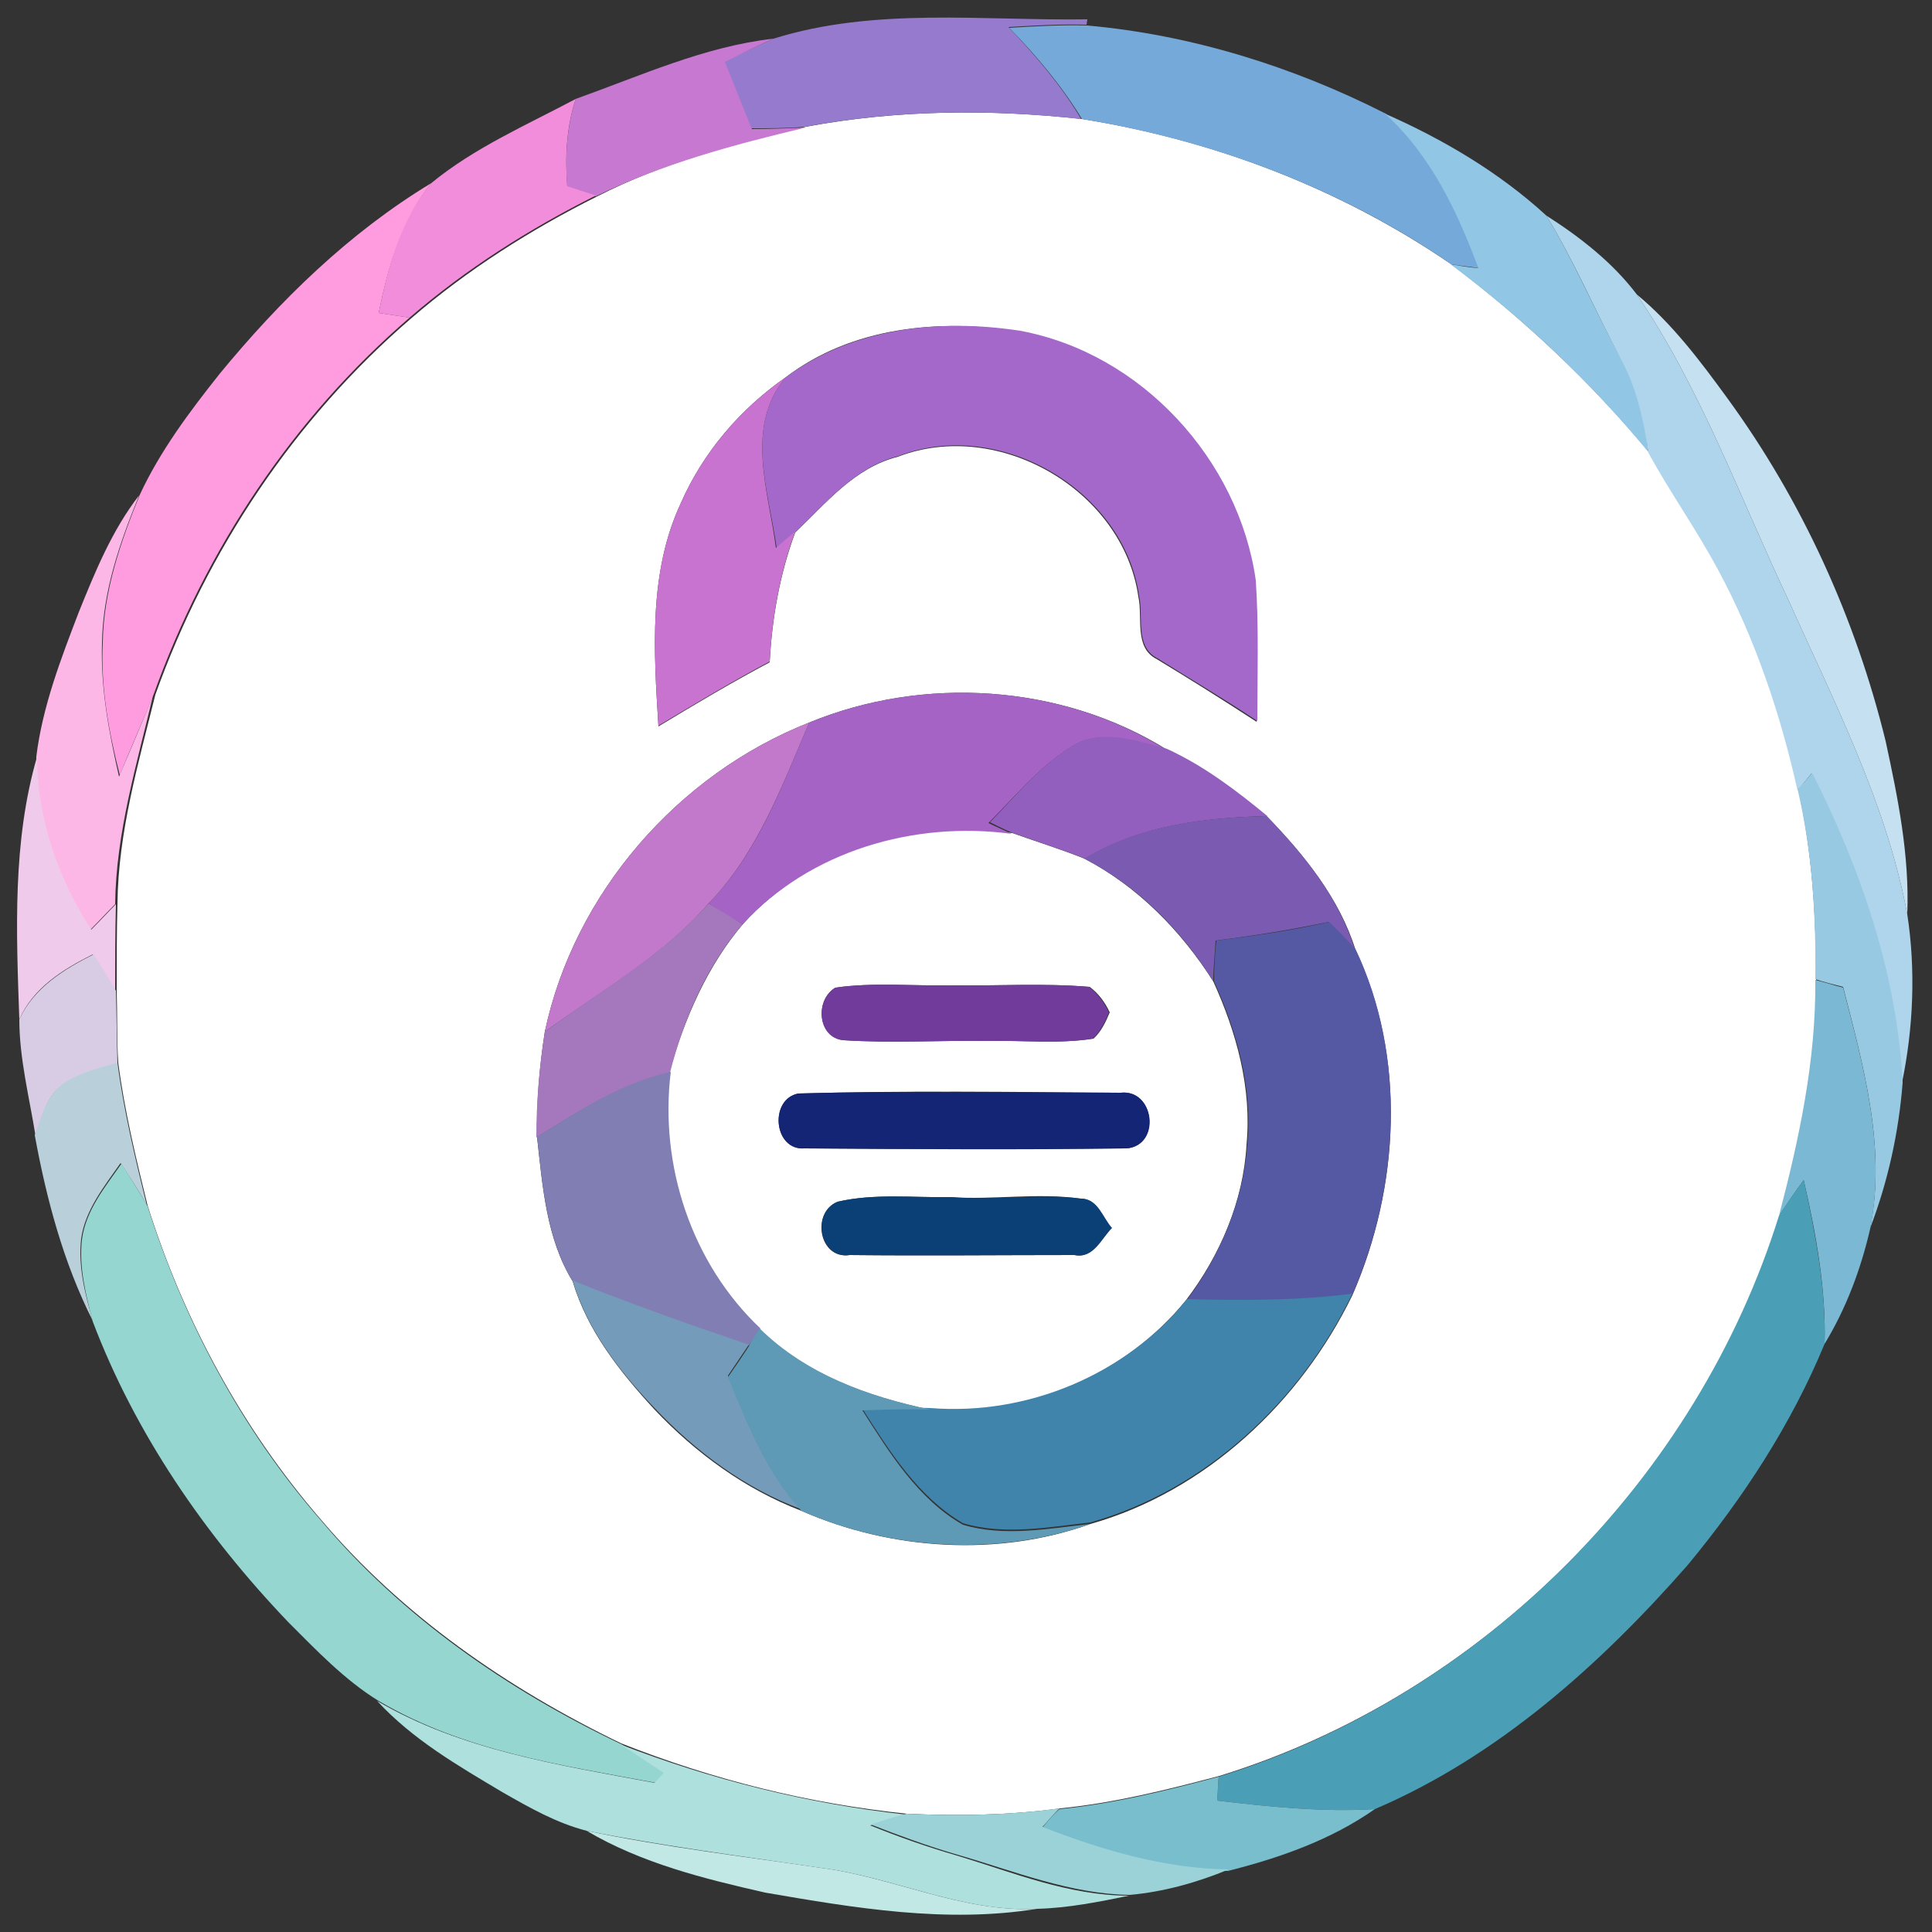 <?xml version="1.0" encoding="utf-8"?>
<!-- Generator: Adobe Illustrator 26.0.3, SVG Export Plug-In . SVG Version: 6.00 Build 0)  -->
<svg version="1.1" id="Layer_1" xmlns="http://www.w3.org/2000/svg" xmlns:xlink="http://www.w3.org/1999/xlink" x="0px" y="0px"
	 viewBox="0 0 250 250" style="enable-background:new 0 0 250 250;" xml:space="preserve">
<rect x="0" y="0" width="250" height="250" fill="#333333" stroke="none"/>
<style type="text/css">
	.st0{fill:#FFFFFF;}
	.st1{fill:#967ACE;}
	.st2{fill:#75A9DA;}
	.st3{fill:#C778D1;}
	.st4{fill:#F28DDB;}
	.st5{fill:#92C6E5;}
	.st6{fill:#FF9CE0;}
	.st7{fill:#AED5EC;}
	.st8{fill:#C4E0F1;}
	.st9{fill:#A468CA;}
	.st10{fill:#C873D0;}
	.st11{fill:#FDB7E7;}
	.st12{fill:#A564C5;}
	.st13{fill:#C279CB;}
	.st14{fill:#935FBE;}
	.st15{fill:#F0CAEB;}
	.st16{fill:#98C9E2;}
	.st17{fill:#7B5BB2;}
	.st18{fill:#A577BD;}
	.st19{fill:#5558A3;}
	.st20{fill:#D7CCE3;}
	.st21{fill:#7AB8D4;}
	.st22{fill:#713B9C;}
	.st23{fill:#B9D0DB;}
	.st24{fill:#807EB3;}
	.st25{fill:#142575;}
	.st26{fill:#95D6D1;}
	.st27{fill:#4A9FB6;}
	.st28{fill:#0B4077;}
	.st29{fill:#749BB9;}
	.st30{fill:#4084AB;}
	.st31{fill:#5E9AB5;}
	.st32{fill:#AEE0DD;}
	.st33{fill:#78BECC;}
	.st34{fill:#9AD2D8;}
	.st35{fill:#C2E8E5;}
</style>
<g id="_x23_ffffffff">
	<path class="st0" d="M104.3,16.4c11.8-2.2,23.8-2.3,35.7-1c17,2.7,33.5,9,47.8,18.8c9.4,7.1,18,15.2,25.6,24.3
		c2.8,5.1,6.3,10,9,15.1c4.8,9,8.1,18.7,10.3,28.6c1.8,8,2.3,16.3,2.3,24.6c0.1,10.3-2.1,20.5-4.7,30.5c-10.6,34-38.5,62-72.5,72.5
		c-6.8,1.8-13.6,3.5-20.6,4.2c-6.6,0.9-13.2,1-19.8,0.7c-12.7-1.3-25.1-4.4-37-9.1c-14.7-7.1-28.3-16.5-38.9-29
		c-10.2-11.8-17.7-25.7-22.4-40.6c-1.5-6.1-3-12.3-3.8-18.5c-0.2-3.1-0.1-6.2-0.2-9.4c0-3.7,0-7.5,0.1-11.2c0.1-9.2,2.7-18.1,4.9-27
		c6.7-18.7,18-35.7,33.1-48.7c7.3-6.3,15.5-11.5,24.1-15.8C85.7,21.1,95,18.6,104.3,16.4 M101.7,48.8c-5.9,4.1-10.7,9.7-13.6,16.3
		c-4.2,9-3.5,19.2-2.9,28.9c4.8-2.9,9.5-5.7,14.4-8.3c0.3-5.7,1.3-11.4,3.3-16.8c4-3.8,7.7-8.4,13.3-9.8c13-5,29.1,4.3,31.1,18.1
		c0.6,2.7-0.6,6.6,2.4,8.1c4.3,2.6,8.6,5.3,12.9,8.1c0-6.1,0.3-12.1-0.2-18.2c-2.2-15.7-14.9-29.4-30.5-32.3
		C121.6,41.2,110.2,42.3,101.7,48.8 M104.7,93.5c-17,6.7-30.4,22.1-34.2,40c-0.7,4.5-1.1,9.1-1,13.7c0.7,6.3,1.2,13.1,4.6,18.6
		c1.9,6.4,6.1,11.7,10.6,16.6c5.3,5.6,11.7,10.3,19,13.1c11.6,5.1,25.4,6,37.4,1.7c14.9-4.2,27.2-15.8,33.9-29.6
		c6.1-14,7-30.7,0.4-44.7c-2.1-6.7-6.6-12.2-11.4-17.2c-4.1-3.3-8.2-6.5-13-8.7C137.3,88.5,119.5,87.4,104.7,93.5z"/>
	<path class="st0" d="M96.2,119.5c8.7-9.6,22.2-13.4,34.8-11.7c3.1,1.1,6.3,2.1,9.3,3.3c6.9,3.6,12.5,9.3,16.7,15.9
		c3,6.6,5,13.8,4.3,21.1c-0.4,7.3-3.4,14.3-7.8,20.1c-7.9,9.8-20.7,15.1-33.2,14.2c-8.1-1.7-16.1-4.6-22.1-10.5
		c-8.8-8.4-13.1-21.1-11.6-33.2C88.6,131.8,91.5,125,96.2,119.5 M108.1,127.8c-2.7,1.6-2.3,6.5,1.1,6.8c6.2,0.4,12.5,0,18.8,0.1
		c4.5-0.1,9,0.4,13.5-0.3c1-0.9,1.6-2.2,2.1-3.4c-0.6-1.3-1.5-2.5-2.6-3.3c-6-0.5-12-0.1-17.9-0.2C118,127.6,113,127.1,108.1,127.8
		 M103.3,141.5c-3.8,0.8-3.2,7.4,0.8,7.1c13.9,0.1,27.8,0.1,41.7,0c4.4-0.4,3.6-7.7-0.8-7.2C131.1,141.3,117.2,141.1,103.3,141.5
		 M108.4,155.5c-3.5,1.4-2.4,7.5,1.5,6.9c9.7,0.1,19.4,0,29.1,0c2.4,0.5,3.4-2.1,4.8-3.5c-1.2-1.4-1.8-3.8-4-3.8
		c-5.6-0.8-11.2,0.2-16.9-0.2C118.2,155,113.2,154.4,108.4,155.5z"/>
</g>
<g id="_x23_967aceff">
	<path class="st1" d="M100.1,5c13.1-4.1,27.1-2.3,40.6-2.5l-0.1,0.7c-3.4-0.1-6.7,0.1-10.1,0.3c3.5,3.7,6.8,7.5,9.4,11.9
		c-11.9-1.3-23.9-1.2-35.7,1c-2.3,0.2-4.7,0.2-7,0.2c-1.2-2.9-2.3-5.8-3.5-8.7C95.9,7,98,5.9,100.1,5z"/>
</g>
<g id="_x23_75a9daff">
	<path class="st2" d="M130.6,3.6c3.3-0.2,6.7-0.4,10.1-0.3c13.4,1.2,26.6,5.3,38.6,11.4c5.9,5.3,9.4,12.7,12.1,20
		c-1.2-0.2-2.4-0.3-3.6-0.5c-14.2-9.8-30.7-16-47.8-18.8C137.4,11.1,134.1,7.2,130.6,3.6z"/>
</g>
<g id="_x23_c778d1ff">
	<path class="st3" d="M74.5,12.8c8.4-3,16.7-6.8,25.6-7.8C98,5.9,95.9,7,93.8,8c1.2,2.9,2.3,5.8,3.5,8.7c2.3,0,4.7-0.1,7-0.2
		c-9.3,2.2-18.6,4.7-27.2,8.9c-1.2-0.4-2.5-0.8-3.7-1.2C73.1,20.4,73.3,16.5,74.5,12.8z"/>
</g>
<g id="_x23_f28ddbff">
	<path class="st4" d="M55.8,23.7c5.6-4.6,12.3-7.5,18.7-10.9c-1.2,3.6-1.4,7.5-1.1,11.3c1.2,0.4,2.5,0.8,3.7,1.2
		c-8.6,4.3-16.8,9.5-24.1,15.8c-1.3-0.2-2.7-0.4-4-0.6C50.2,34.6,51.8,28.5,55.8,23.7z"/>
</g>
<g id="_x23_92c6e5ff">
	<path class="st5" d="M179.2,14.7c7.5,3.3,14.8,7.6,20.9,13.2c3.6,5.9,6.3,12.4,9.6,18.4c2.1,3.7,3.1,7.9,3.6,12.2
		c-7.5-9.1-16.1-17.2-25.6-24.3c1.2,0.2,2.4,0.4,3.6,0.5C188.6,27.4,185.1,20,179.2,14.7z"/>
</g>
<g id="_x23_ff9ce0ff">
	<path class="st6" d="M28.4,48.4c7.8-9.5,16.8-18.3,27.4-24.7c-3.9,4.8-5.6,10.9-6.8,16.8c1.3,0.2,2.7,0.4,4,0.6
		c-15.1,13-26.4,30-33.1,48.7c-1.4,3.5-3,7-4.4,10.5C14.1,94.8,13,89,13.3,83.1c0.1-6.6,2.3-13,4.8-19.1
		C20.7,58.4,24.5,53.3,28.4,48.4z"/>
</g>
<g id="_x23_aed5ecff">
	<path class="st7" d="M200.1,27.9c4.4,2.8,8.6,6.1,11.7,10.2c8.3,12.2,13.3,26.2,19.6,39.5c5.9,13.2,12.7,26.3,15.4,40.7
		c1.1,7.2,0.8,14.7-0.7,21.9c-0.7-14.1-5.4-27.7-11.7-40.1c-0.5,0.6-1.4,1.7-1.8,2.2c-2.2-9.9-5.5-19.7-10.3-28.6
		c-2.8-5.2-6.2-10-9-15.1c-0.6-4.2-1.5-8.4-3.6-12.2C206.4,40.2,203.7,33.8,200.1,27.9z"/>
</g>
<g id="_x23_c4e0f1ff">
	<path class="st8" d="M211.8,38.1c4.6,3.8,8.2,8.6,11.7,13.4c9.7,13.3,16.6,28.5,20.5,44.4c1.6,7.4,3.1,14.8,2.8,22.4
		c-2.7-14.4-9.5-27.5-15.4-40.7C225.1,64.3,220.1,50.3,211.8,38.1z"/>
</g>
<g id="_x23_a468caff">
	<path class="st9" d="M101.7,48.8c8.6-6.4,19.9-7.6,30.3-6c15.7,2.9,28.3,16.7,30.5,32.3c0.4,6.1,0.2,12.1,0.2,18.2
		c-4.2-2.8-8.6-5.4-12.9-8.1c-3-1.5-1.8-5.4-2.4-8.1c-2-13.8-18.2-23.1-31.1-18.1c-5.6,1.4-9.3,6-13.3,9.8c-0.8,0.7-1.6,1.4-2.5,2.1
		C99.5,63.7,96.3,55.1,101.7,48.8z"/>
</g>
<g id="_x23_c873d0ff">
	<path class="st10" d="M88.1,65.1c2.9-6.6,7.7-12.2,13.6-16.3c-5.4,6.3-2.2,14.9-1.3,22.1c0.8-0.7,1.6-1.4,2.5-2.1
		c-2,5.4-3,11.1-3.3,16.8c-4.9,2.6-9.7,5.5-14.4,8.3C84.6,84.3,83.9,74.1,88.1,65.1z"/>
</g>
<g id="_x23_fdb7e7ff">
	<path class="st11" d="M10.2,79.2c2.1-5.2,4.3-10.6,7.8-15.1c-2.5,6.1-4.7,12.4-4.8,19.1c-0.2,5.8,0.9,11.6,2.2,17.3
		c1.5-3.5,3-7,4.4-10.5c-2.1,8.9-4.8,17.8-4.9,27c-1.1,1.1-2.1,2.2-3.2,3.3c-4.3-6.7-7-14.4-7-22.4C5.5,91.4,7.9,85.2,10.2,79.2z"/>
</g>
<g id="_x23_a564c5ff">
	<path class="st12" d="M104.7,93.5c14.8-6.1,32.6-5,46.2,3.5c-3.9-1.1-8.6-2.8-12.4-0.3c-4.1,2.6-7.2,6.4-10.6,9.8
		c1,0.5,2,0.9,3,1.4c-12.6-1.7-26.1,2.2-34.8,11.7c-1.5-0.9-3-1.8-4.4-2.7C98.1,110.3,101.2,101.7,104.7,93.5z"/>
</g>
<g id="_x23_c279cbff">
	<path class="st13" d="M70.5,133.5c3.8-17.9,17.2-33.3,34.2-40c-3.5,8.2-6.7,16.9-13,23.4C85.8,123.7,77.8,128.2,70.5,133.5z"/>
</g>
<g id="_x23_935fbeff">
	<path class="st14" d="M138.6,96.6c3.8-2.4,8.4-0.8,12.4,0.3c4.8,2.2,9,5.4,13,8.7c-8.1,0.2-16.5,1.2-23.6,5.5
		c-3.1-1.2-6.2-2.2-9.3-3.3c-1-0.4-2-0.9-3-1.4C131.4,103,134.5,99.2,138.6,96.6z"/>
</g>
<g id="_x23_f0caebff">
	<path class="st15" d="M2.5,131.9c-0.4-11.4-0.9-23,2.3-34c0,8,2.7,15.7,7,22.4c1.1-1.1,2.1-2.2,3.2-3.3c-0.1,3.7-0.1,7.5-0.1,11.2
		c-0.9-1.6-1.9-3.1-2.9-4.7C8.2,125.4,4.3,127.8,2.5,131.9z"/>
</g>
<g id="_x23_98c9e2ff">
	<path class="st16" d="M234.5,100c6.3,12.5,11,26.1,11.7,40.1c-0.5,6.4-1.9,12.8-4.2,18.8c2.1-10.5-0.9-21-3.5-31.2
		c-1.2-0.3-2.4-0.6-3.6-1c0.1-8.2-0.4-16.5-2.3-24.6C233.1,101.7,234,100.6,234.5,100z"/>
</g>
<g id="_x23_7b5bb2ff">
	<path class="st17" d="M140.3,111.1c7.1-4.3,15.5-5.3,23.6-5.5c4.8,4.9,9.3,10.5,11.4,17.2c-1.1-1.2-2.2-2.3-3.4-3.5
		c-4.8,1-9.7,1.8-14.6,2.4c-0.1,1.8-0.3,3.5-0.3,5.3C152.9,120.4,147.3,114.7,140.3,111.1z"/>
</g>
<g id="_x23_a577bdff">
	<path class="st18" d="M70.5,133.5c7.2-5.3,15.2-9.8,21.2-16.6c1.5,0.9,3,1.8,4.4,2.7c-4.7,5.5-7.6,12.2-9.4,19.2
		c-6.3,1.4-11.8,5-17.3,8.4C69.4,142.5,69.8,138,70.5,133.5z"/>
</g>
<g id="_x23_5558a3ff">
	<path class="st19" d="M157.4,121.7c4.9-0.6,9.8-1.3,14.6-2.4c1.1,1.1,2.3,2.3,3.4,3.5c6.6,13.9,5.7,30.7-0.4,44.7
		c-7.1,0.8-14.2,0.9-21.4,0.7c4.3-5.8,7.3-12.8,7.8-20.1c0.7-7.3-1.3-14.5-4.3-21.1C157.1,125.2,157.2,123.5,157.4,121.7z"/>
</g>
<g id="_x23_d7cce3ff">
	<path class="st20" d="M2.5,131.9c1.9-4.1,5.8-6.5,9.6-8.4c1,1.5,2,3.1,2.9,4.7c0.1,3.1,0.1,6.2,0.2,9.4c-2.4,0.8-4.9,1.4-7,2.7
		c-2.2,1.5-2.8,4.3-3.6,6.7C3.8,142,2.5,137,2.5,131.9z"/>
</g>
<g id="_x23_7ab8d4ff">
	<path class="st21" d="M234.9,126.8c1.2,0.3,2.4,0.7,3.6,1c2.6,10.1,5.6,20.7,3.5,31.2c-1.2,5.2-3.1,10.3-5.9,14.9
		c0.2-7.1-1.1-14.2-2.7-21.2c-1.1,1.5-2.2,3.1-3.2,4.6C232.8,147.4,235,137.2,234.9,126.8z"/>
</g>
<g id="_x23_713b9cff">
	<path class="st22" d="M108.1,127.8c4.9-0.7,9.9-0.2,14.9-0.3c6,0.1,12-0.3,17.9,0.2c1.2,0.9,2,2.1,2.6,3.3
		c-0.5,1.2-1.1,2.5-2.1,3.4c-4.5,0.7-9,0.2-13.5,0.3c-6.3-0.1-12.5,0.3-18.8-0.1C105.8,134.3,105.4,129.4,108.1,127.8z"/>
</g>
<g id="_x23_b9d0dbff">
	<path class="st23" d="M8.2,140.2c2.1-1.4,4.6-2,7-2.7c0.8,6.2,2.3,12.4,3.8,18.5c-1-1.9-2.2-3.7-3.4-5.5c-2.1,3-4.6,6.1-5.1,9.8
		c-0.4,3.6,0.5,7.1,1.5,10.6c-3.8-7.5-6-15.8-7.5-24C5.3,144.6,6,141.8,8.2,140.2z"/>
</g>
<g id="_x23_807eb3ff">
	<path class="st24" d="M69.5,147.1c5.5-3.4,10.9-7,17.3-8.4c-1.5,12.1,2.7,24.8,11.6,33.2c-0.4,0.6-1.1,1.6-1.5,2.2
		c-7.7-2.6-15.3-5.3-22.8-8.3C70.7,160.2,70.2,153.4,69.5,147.1z"/>
</g>
<g id="_x23_142575ff">
	<path class="st25" d="M103.3,141.5c13.9-0.4,27.8-0.1,41.7-0.1c4.4-0.5,5.3,6.8,0.8,7.2c-13.9,0.2-27.8,0.1-41.7,0
		C100.1,148.9,99.5,142.2,103.3,141.5z"/>
</g>
<g id="_x23_95d6d1ff">
	<path class="st26" d="M10.6,160.4c0.5-3.8,3-6.8,5.1-9.8c1.2,1.8,2.3,3.6,3.4,5.5c4.7,14.8,12.1,28.8,22.4,40.6
		c10.5,12.5,24.2,22,38.9,29c1.9,1.1,3.8,2.4,5.7,3.7c-0.3,0.3-0.9,1-1.2,1.3c-12.3-2.3-24.9-4.1-35.9-10.6
		c-4.4-2.7-8.1-6.6-11.7-10.2C26.5,198.6,17.5,185.5,12,171C11.1,167.5,10.2,164,10.6,160.4z"/>
</g>
<g id="_x23_4a9fb6ff">
	<path class="st27" d="M230.2,157.3c1-1.6,2.1-3.1,3.2-4.6c1.5,6.9,2.9,14,2.7,21.2c-4.3,10.4-10.5,19.9-17.7,28.6
		c-11.3,12.9-24.6,24.8-40.5,31.6c-6.8,0.4-13.7-0.3-20.4-1.1c0.1-1,0.1-2.1,0.2-3.1C191.7,219.4,219.6,191.3,230.2,157.3z"/>
</g>
<g id="_x23_0b4077ff">
	<path class="st28" d="M108.4,155.5c4.8-1.1,9.7-0.5,14.6-0.6c5.6,0.5,11.3-0.5,16.9,0.2c2.2,0,2.8,2.5,4,3.8
		c-1.4,1.4-2.4,4-4.8,3.5c-9.7,0-19.4,0.1-29.1,0C106.1,163,104.9,156.9,108.4,155.5z"/>
</g>
<g id="_x23_749bb9ff">
	<path class="st29" d="M74.1,165.7c7.5,3,15.1,5.7,22.8,8.3c-0.9,1.3-1.8,2.7-2.7,4c2.5,6.1,4.9,12.4,9.5,17.3
		c-7.3-2.7-13.7-7.5-19-13.1C80.2,177.5,76,172.1,74.1,165.7z"/>
</g>
<g id="_x23_4084abff">
	<path class="st30" d="M153.6,168.1c7.1,0.2,14.3,0.2,21.4-0.7c-6.7,13.9-19,25.4-33.9,29.6c-5.4,0.6-11.1,1.7-16.5,0.1
		c-5.8-3.4-9.5-9.3-13-14.8c2.9-0.1,5.9-0.2,8.8-0.1C132.9,183.2,145.7,177.9,153.6,168.1z"/>
</g>
<g id="_x23_5e9ab5ff">
	<path class="st31" d="M98.3,171.9c6,5.9,14,8.8,22.1,10.5c-2.9-0.1-5.9,0-8.8,0.1c3.5,5.5,7.2,11.5,13,14.8
		c5.3,1.6,11,0.5,16.5-0.1c-12,4.2-25.8,3.4-37.4-1.7c-4.5-4.9-7-11.2-9.5-17.3c0.9-1.3,1.8-2.6,2.7-4
		C97.2,173.5,98,172.4,98.3,171.9z"/>
</g>
<g id="_x23_aee0ddff">
	<path class="st32" d="M48.8,220.1c10.9,6.4,23.6,8.3,35.9,10.6c0.3-0.3,0.9-1,1.2-1.3c-1.9-1.2-3.7-2.5-5.7-3.7
		c11.9,4.6,24.3,7.7,37,9.1c-1.5,0.4-3.1,0.9-4.6,1.4c3.7,1.5,7.4,2.8,11.2,3.9c7.3,2.2,14.5,5.2,22.3,5.2
		c-3.9,0.8-7.9,1.6-11.9,1.7c-9.7,0.5-18.5-4.1-28-5.3c-10.1-1.5-20.3-2.8-30.3-4.8c-3.9-1-7.4-3-10.9-5
		C59.3,228.5,53.4,225.1,48.8,220.1z"/>
</g>
<g id="_x23_78beccff">
	<path class="st33" d="M137.1,234.1c7-0.7,13.9-2.4,20.6-4.2c-0.1,1-0.1,2-0.2,3.1c6.8,0.8,13.6,1.5,20.4,1.1c-5.7,4-12.3,6.3-19,8
		c-8.3-0.1-16.4-2.6-24.1-5.5C135.6,235.6,136.3,234.8,137.1,234.1z"/>
</g>
<g id="_x23_9ad2d8ff">
	<path class="st34" d="M117.3,234.7c6.6,0.3,13.2,0.2,19.8-0.7c-0.8,0.8-1.5,1.6-2.2,2.4c7.7,3,15.8,5.4,24.1,5.5
		c-4.1,1.7-8.4,2.9-12.8,3.3c-7.7-0.1-15-3.1-22.3-5.2c-3.8-1.1-7.6-2.5-11.2-3.9C114.2,235.6,115.7,235.1,117.3,234.7z"/>
</g>
<g id="_x23_c2e8e5ff">
	<path class="st35" d="M75.9,236.9c10,2.1,20.2,3.3,30.3,4.8c9.4,1.2,18.3,5.8,28,5.3c-11.7,1.9-23.6-0.1-35.2-2.1
		C91.1,243.1,83,241.1,75.9,236.9z"/>
</g>
</svg>
